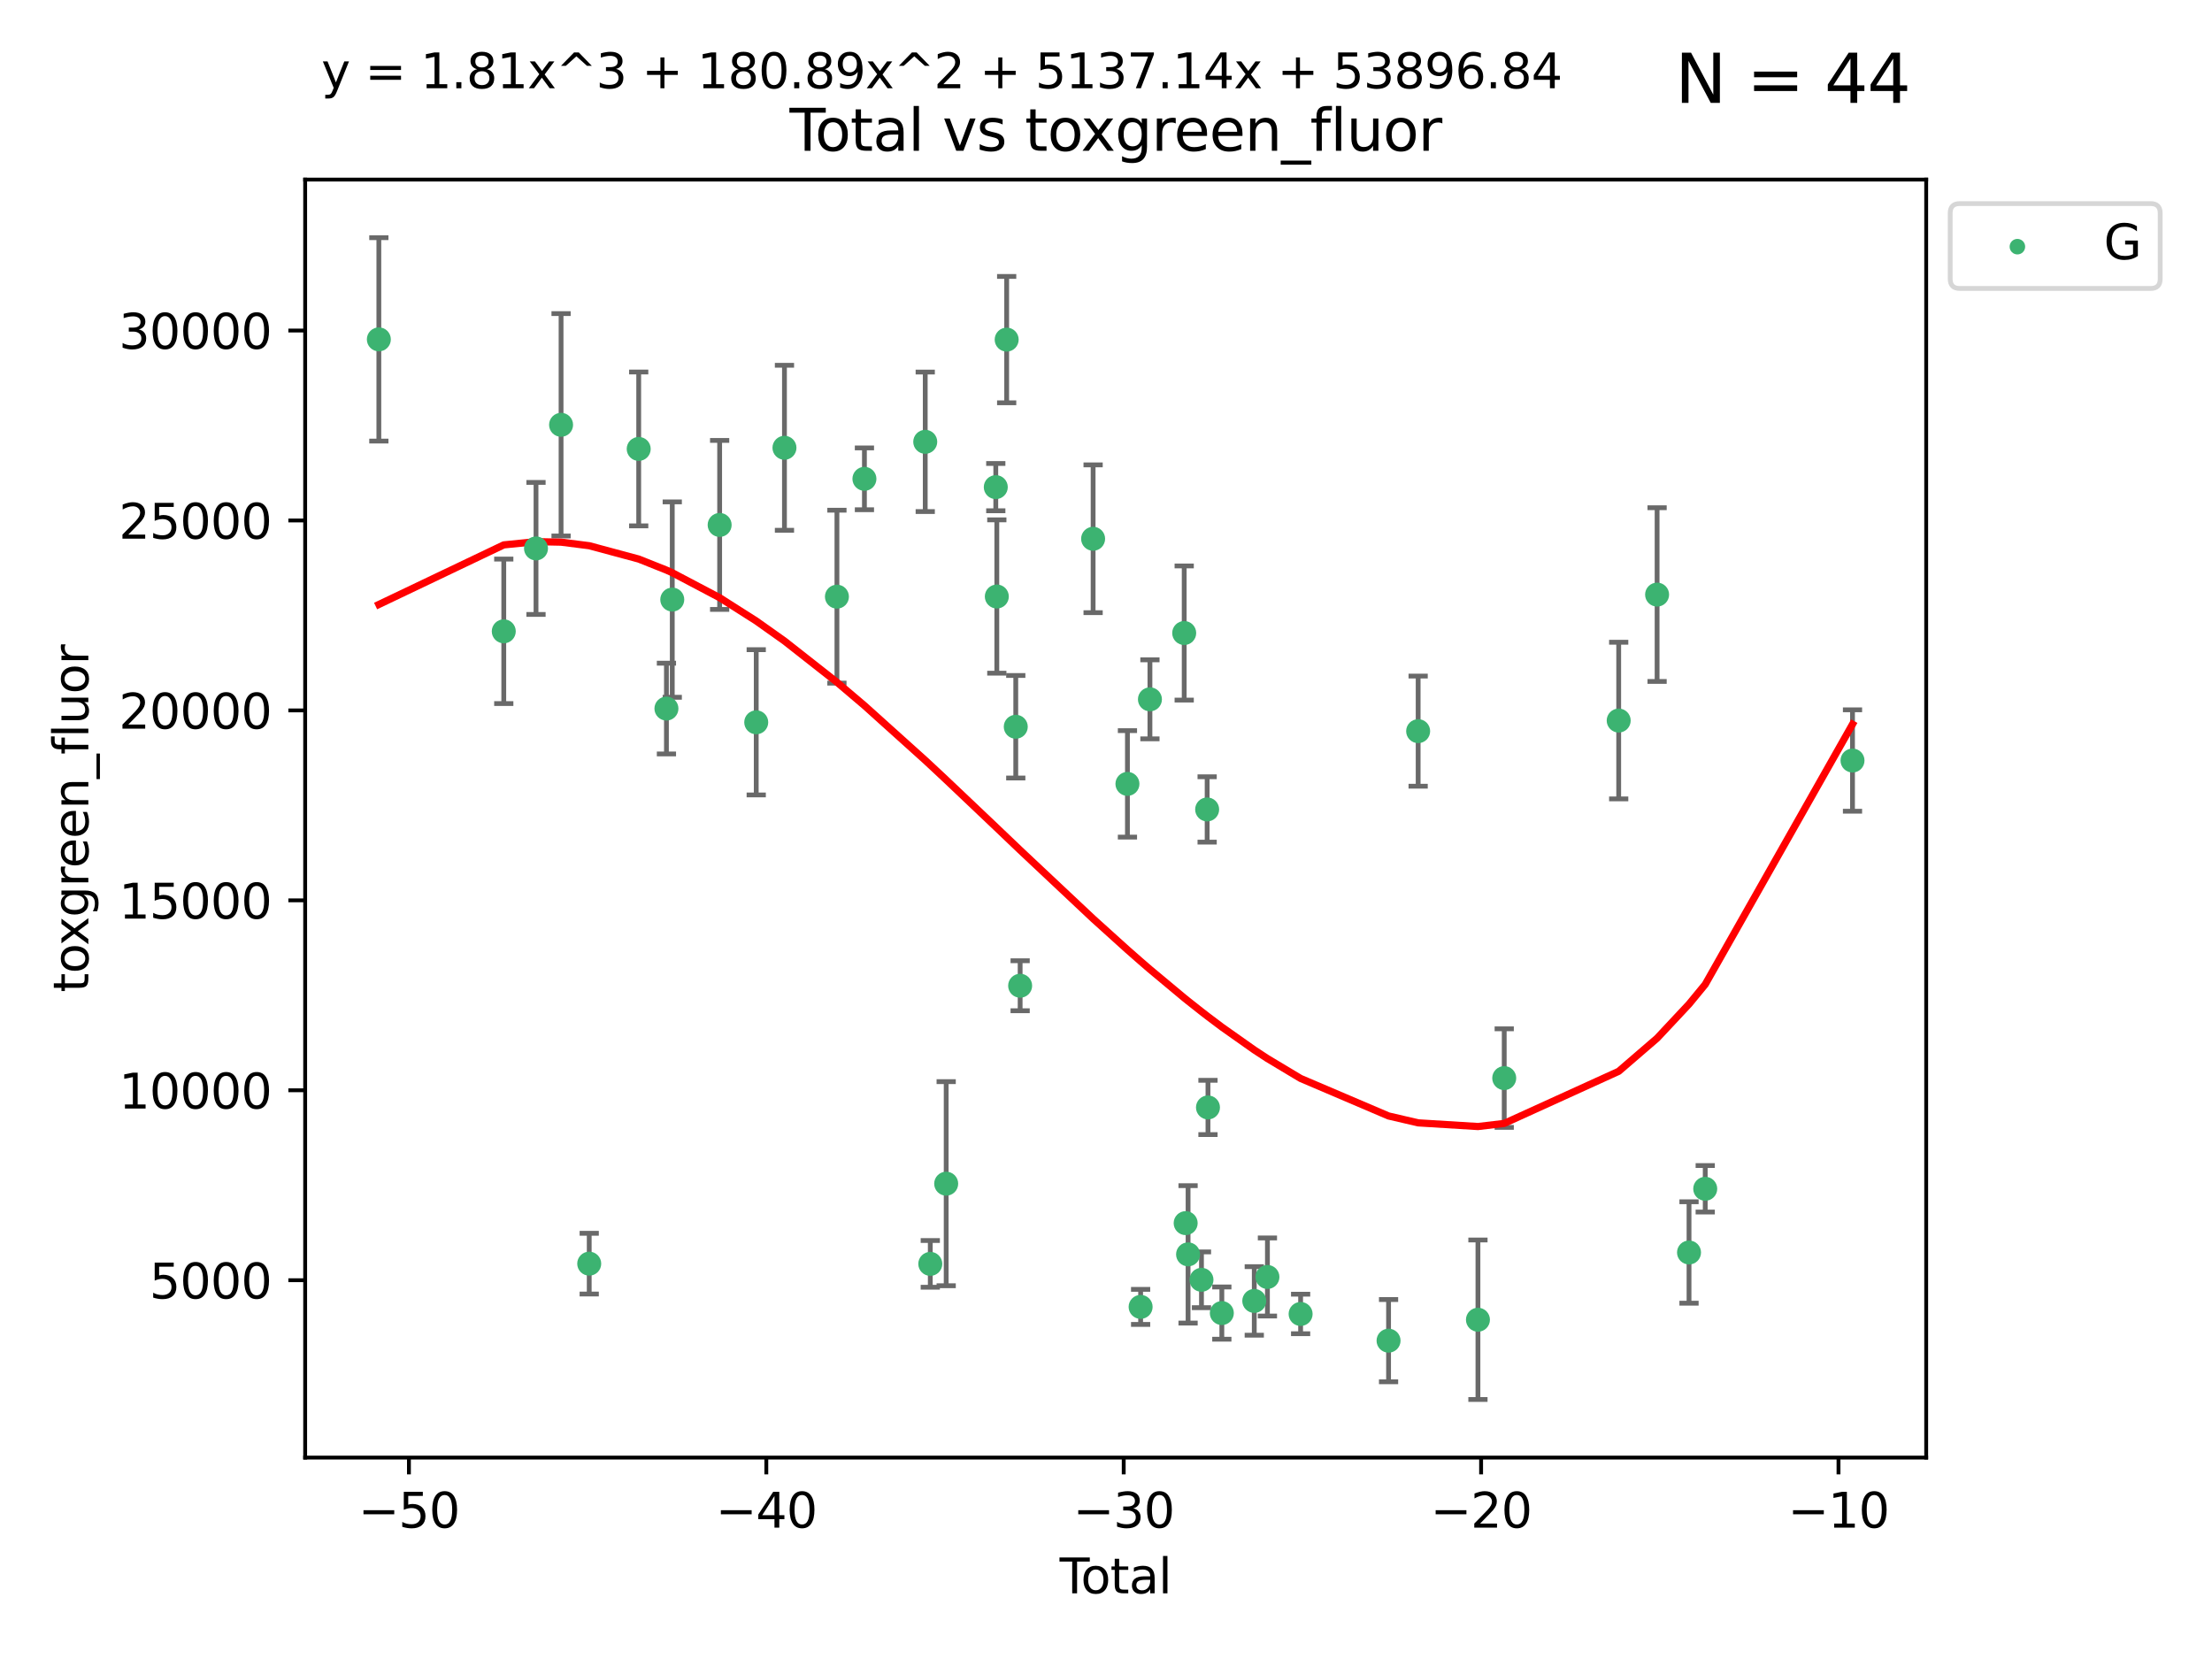 <?xml version="1.0" encoding="utf-8" standalone="no"?>
<!DOCTYPE svg PUBLIC "-//W3C//DTD SVG 1.1//EN"
  "http://www.w3.org/Graphics/SVG/1.1/DTD/svg11.dtd">
<svg xmlns:xlink="http://www.w3.org/1999/xlink" width="460.8pt" height="345.6pt" viewBox="0 0 460.8 345.6" xmlns="http://www.w3.org/2000/svg" version="1.1">
 <defs>
  <style type="text/css">*{stroke-linejoin: round; stroke-linecap: butt}</style>
 </defs>
 <g id="figure_1">
  <g id="patch_1">
   <path d="M 0 345.6 
L 460.8 345.6 
L 460.8 0 
L 0 0 
z
" style="fill: #ffffff"/>
  </g>
  <g id="axes_1">
   <g id="patch_2">
    <path d="M 63.571 303.64 
L 401.26 303.64 
L 401.26 37.411 
L 63.571 37.411 
z
" style="fill: #ffffff"/>
   </g>
   <g id="PathCollection_1">
    <defs>
     <path id="mcfe2c3a60c" d="M 0 1.118 
C 0.297 1.118 0.581 1 0.791 0.791 
C 1 0.581 1.118 0.297 1.118 0 
C 1.118 -0.297 1 -0.581 0.791 -0.791 
C 0.581 -1 0.297 -1.118 0 -1.118 
C -0.297 -1.118 -0.581 -1 -0.791 -0.791 
C -1 -0.581 -1.118 -0.297 -1.118 0 
C -1.118 0.297 -1 0.581 -0.791 0.791 
C -0.581 1 -0.297 1.118 0 1.118 
z
" style="stroke: #3cb371"/>
    </defs>
    <g clip-path="url(#pf14e18484d)">
     <use xlink:href="#mcfe2c3a60c" x="78.921" y="70.697" style="fill: #3cb371; stroke: #3cb371"/>
     <use xlink:href="#mcfe2c3a60c" x="104.945" y="131.515" style="fill: #3cb371; stroke: #3cb371"/>
     <use xlink:href="#mcfe2c3a60c" x="111.661" y="114.247" style="fill: #3cb371; stroke: #3cb371"/>
     <use xlink:href="#mcfe2c3a60c" x="116.882" y="88.495" style="fill: #3cb371; stroke: #3cb371"/>
     <use xlink:href="#mcfe2c3a60c" x="122.745" y="263.244" style="fill: #3cb371; stroke: #3cb371"/>
     <use xlink:href="#mcfe2c3a60c" x="133.054" y="93.519" style="fill: #3cb371; stroke: #3cb371"/>
     <use xlink:href="#mcfe2c3a60c" x="138.83" y="147.608" style="fill: #3cb371; stroke: #3cb371"/>
     <use xlink:href="#mcfe2c3a60c" x="140.045" y="124.902" style="fill: #3cb371; stroke: #3cb371"/>
     <use xlink:href="#mcfe2c3a60c" x="149.915" y="109.353" style="fill: #3cb371; stroke: #3cb371"/>
     <use xlink:href="#mcfe2c3a60c" x="157.537" y="150.469" style="fill: #3cb371; stroke: #3cb371"/>
     <use xlink:href="#mcfe2c3a60c" x="163.418" y="93.281" style="fill: #3cb371; stroke: #3cb371"/>
     <use xlink:href="#mcfe2c3a60c" x="174.347" y="124.296" style="fill: #3cb371; stroke: #3cb371"/>
     <use xlink:href="#mcfe2c3a60c" x="180.076" y="99.749" style="fill: #3cb371; stroke: #3cb371"/>
     <use xlink:href="#mcfe2c3a60c" x="192.744" y="92.039" style="fill: #3cb371; stroke: #3cb371"/>
     <use xlink:href="#mcfe2c3a60c" x="193.795" y="263.288" style="fill: #3cb371; stroke: #3cb371"/>
     <use xlink:href="#mcfe2c3a60c" x="197.107" y="246.582" style="fill: #3cb371; stroke: #3cb371"/>
     <use xlink:href="#mcfe2c3a60c" x="207.44" y="101.477" style="fill: #3cb371; stroke: #3cb371"/>
     <use xlink:href="#mcfe2c3a60c" x="207.655" y="124.265" style="fill: #3cb371; stroke: #3cb371"/>
     <use xlink:href="#mcfe2c3a60c" x="209.708" y="70.746" style="fill: #3cb371; stroke: #3cb371"/>
     <use xlink:href="#mcfe2c3a60c" x="211.603" y="151.397" style="fill: #3cb371; stroke: #3cb371"/>
     <use xlink:href="#mcfe2c3a60c" x="212.514" y="205.347" style="fill: #3cb371; stroke: #3cb371"/>
     <use xlink:href="#mcfe2c3a60c" x="227.715" y="112.237" style="fill: #3cb371; stroke: #3cb371"/>
     <use xlink:href="#mcfe2c3a60c" x="234.867" y="163.297" style="fill: #3cb371; stroke: #3cb371"/>
     <use xlink:href="#mcfe2c3a60c" x="237.612" y="272.248" style="fill: #3cb371; stroke: #3cb371"/>
     <use xlink:href="#mcfe2c3a60c" x="239.552" y="145.683" style="fill: #3cb371; stroke: #3cb371"/>
     <use xlink:href="#mcfe2c3a60c" x="246.69" y="131.87" style="fill: #3cb371; stroke: #3cb371"/>
     <use xlink:href="#mcfe2c3a60c" x="246.995" y="254.801" style="fill: #3cb371; stroke: #3cb371"/>
     <use xlink:href="#mcfe2c3a60c" x="247.498" y="261.306" style="fill: #3cb371; stroke: #3cb371"/>
     <use xlink:href="#mcfe2c3a60c" x="250.289" y="266.605" style="fill: #3cb371; stroke: #3cb371"/>
     <use xlink:href="#mcfe2c3a60c" x="251.47" y="168.62" style="fill: #3cb371; stroke: #3cb371"/>
     <use xlink:href="#mcfe2c3a60c" x="251.643" y="230.701" style="fill: #3cb371; stroke: #3cb371"/>
     <use xlink:href="#mcfe2c3a60c" x="254.53" y="273.537" style="fill: #3cb371; stroke: #3cb371"/>
     <use xlink:href="#mcfe2c3a60c" x="261.288" y="271.005" style="fill: #3cb371; stroke: #3cb371"/>
     <use xlink:href="#mcfe2c3a60c" x="264.028" y="266.018" style="fill: #3cb371; stroke: #3cb371"/>
     <use xlink:href="#mcfe2c3a60c" x="270.942" y="273.724" style="fill: #3cb371; stroke: #3cb371"/>
     <use xlink:href="#mcfe2c3a60c" x="289.262" y="279.285" style="fill: #3cb371; stroke: #3cb371"/>
     <use xlink:href="#mcfe2c3a60c" x="295.426" y="152.313" style="fill: #3cb371; stroke: #3cb371"/>
     <use xlink:href="#mcfe2c3a60c" x="307.883" y="274.926" style="fill: #3cb371; stroke: #3cb371"/>
     <use xlink:href="#mcfe2c3a60c" x="313.358" y="224.588" style="fill: #3cb371; stroke: #3cb371"/>
     <use xlink:href="#mcfe2c3a60c" x="337.204" y="150.105" style="fill: #3cb371; stroke: #3cb371"/>
     <use xlink:href="#mcfe2c3a60c" x="345.204" y="123.865" style="fill: #3cb371; stroke: #3cb371"/>
     <use xlink:href="#mcfe2c3a60c" x="351.854" y="260.916" style="fill: #3cb371; stroke: #3cb371"/>
     <use xlink:href="#mcfe2c3a60c" x="355.23" y="247.646" style="fill: #3cb371; stroke: #3cb371"/>
     <use xlink:href="#mcfe2c3a60c" x="385.911" y="158.432" style="fill: #3cb371; stroke: #3cb371"/>
    </g>
   </g>
   <g id="matplotlib.axis_1">
    <g id="xtick_1">
     <g id="line2d_1">
      <defs>
       <path id="m371d58c2d2" d="M 0 0 
L 0 3.5 
" style="stroke: #000000; stroke-width: 0.8"/>
      </defs>
      <g>
       <use xlink:href="#m371d58c2d2" x="85.187" y="303.64" style="stroke: #000000; stroke-width: 0.8"/>
      </g>
     </g>
     <g id="text_1">
      <!-- −50 -->
      <g transform="translate(74.634 318.238)scale(0.1 -0.1)">
       <defs>
        <path id="DejaVuSans-2212" d="M 678 2272 
L 4684 2272 
L 4684 1741 
L 678 1741 
L 678 2272 
z
" transform="scale(0.016)"/>
        <path id="DejaVuSans-35" d="M 691 4666 
L 3169 4666 
L 3169 4134 
L 1269 4134 
L 1269 2991 
Q 1406 3038 1543 3061 
Q 1681 3084 1819 3084 
Q 2600 3084 3056 2656 
Q 3513 2228 3513 1497 
Q 3513 744 3044 326 
Q 2575 -91 1722 -91 
Q 1428 -91 1123 -41 
Q 819 9 494 109 
L 494 744 
Q 775 591 1075 516 
Q 1375 441 1709 441 
Q 2250 441 2565 725 
Q 2881 1009 2881 1497 
Q 2881 1984 2565 2268 
Q 2250 2553 1709 2553 
Q 1456 2553 1204 2497 
Q 953 2441 691 2322 
L 691 4666 
z
" transform="scale(0.016)"/>
        <path id="DejaVuSans-30" d="M 2034 4250 
Q 1547 4250 1301 3770 
Q 1056 3291 1056 2328 
Q 1056 1369 1301 889 
Q 1547 409 2034 409 
Q 2525 409 2770 889 
Q 3016 1369 3016 2328 
Q 3016 3291 2770 3770 
Q 2525 4250 2034 4250 
z
M 2034 4750 
Q 2819 4750 3233 4129 
Q 3647 3509 3647 2328 
Q 3647 1150 3233 529 
Q 2819 -91 2034 -91 
Q 1250 -91 836 529 
Q 422 1150 422 2328 
Q 422 3509 836 4129 
Q 1250 4750 2034 4750 
z
" transform="scale(0.016)"/>
       </defs>
       <use xlink:href="#DejaVuSans-2212"/>
       <use xlink:href="#DejaVuSans-35" x="83.789"/>
       <use xlink:href="#DejaVuSans-30" x="147.412"/>
      </g>
     </g>
    </g>
    <g id="xtick_2">
     <g id="line2d_2">
      <g>
       <use xlink:href="#m371d58c2d2" x="159.638" y="303.64" style="stroke: #000000; stroke-width: 0.8"/>
      </g>
     </g>
     <g id="text_2">
      <!-- −40 -->
      <g transform="translate(149.086 318.238)scale(0.1 -0.1)">
       <defs>
        <path id="DejaVuSans-34" d="M 2419 4116 
L 825 1625 
L 2419 1625 
L 2419 4116 
z
M 2253 4666 
L 3047 4666 
L 3047 1625 
L 3713 1625 
L 3713 1100 
L 3047 1100 
L 3047 0 
L 2419 0 
L 2419 1100 
L 313 1100 
L 313 1709 
L 2253 4666 
z
" transform="scale(0.016)"/>
       </defs>
       <use xlink:href="#DejaVuSans-2212"/>
       <use xlink:href="#DejaVuSans-34" x="83.789"/>
       <use xlink:href="#DejaVuSans-30" x="147.412"/>
      </g>
     </g>
    </g>
    <g id="xtick_3">
     <g id="line2d_3">
      <g>
       <use xlink:href="#m371d58c2d2" x="234.089" y="303.64" style="stroke: #000000; stroke-width: 0.8"/>
      </g>
     </g>
     <g id="text_3">
      <!-- −30 -->
      <g transform="translate(223.537 318.238)scale(0.1 -0.1)">
       <defs>
        <path id="DejaVuSans-33" d="M 2597 2516 
Q 3050 2419 3304 2112 
Q 3559 1806 3559 1356 
Q 3559 666 3084 287 
Q 2609 -91 1734 -91 
Q 1441 -91 1130 -33 
Q 819 25 488 141 
L 488 750 
Q 750 597 1062 519 
Q 1375 441 1716 441 
Q 2309 441 2620 675 
Q 2931 909 2931 1356 
Q 2931 1769 2642 2001 
Q 2353 2234 1838 2234 
L 1294 2234 
L 1294 2753 
L 1863 2753 
Q 2328 2753 2575 2939 
Q 2822 3125 2822 3475 
Q 2822 3834 2567 4026 
Q 2313 4219 1838 4219 
Q 1578 4219 1281 4162 
Q 984 4106 628 3988 
L 628 4550 
Q 988 4650 1302 4700 
Q 1616 4750 1894 4750 
Q 2613 4750 3031 4423 
Q 3450 4097 3450 3541 
Q 3450 3153 3228 2886 
Q 3006 2619 2597 2516 
z
" transform="scale(0.016)"/>
       </defs>
       <use xlink:href="#DejaVuSans-2212"/>
       <use xlink:href="#DejaVuSans-33" x="83.789"/>
       <use xlink:href="#DejaVuSans-30" x="147.412"/>
      </g>
     </g>
    </g>
    <g id="xtick_4">
     <g id="line2d_4">
      <g>
       <use xlink:href="#m371d58c2d2" x="308.541" y="303.64" style="stroke: #000000; stroke-width: 0.8"/>
      </g>
     </g>
     <g id="text_4">
      <!-- −20 -->
      <g transform="translate(297.988 318.238)scale(0.1 -0.1)">
       <defs>
        <path id="DejaVuSans-32" d="M 1228 531 
L 3431 531 
L 3431 0 
L 469 0 
L 469 531 
Q 828 903 1448 1529 
Q 2069 2156 2228 2338 
Q 2531 2678 2651 2914 
Q 2772 3150 2772 3378 
Q 2772 3750 2511 3984 
Q 2250 4219 1831 4219 
Q 1534 4219 1204 4116 
Q 875 4013 500 3803 
L 500 4441 
Q 881 4594 1212 4672 
Q 1544 4750 1819 4750 
Q 2544 4750 2975 4387 
Q 3406 4025 3406 3419 
Q 3406 3131 3298 2873 
Q 3191 2616 2906 2266 
Q 2828 2175 2409 1742 
Q 1991 1309 1228 531 
z
" transform="scale(0.016)"/>
       </defs>
       <use xlink:href="#DejaVuSans-2212"/>
       <use xlink:href="#DejaVuSans-32" x="83.789"/>
       <use xlink:href="#DejaVuSans-30" x="147.412"/>
      </g>
     </g>
    </g>
    <g id="xtick_5">
     <g id="line2d_5">
      <g>
       <use xlink:href="#m371d58c2d2" x="382.992" y="303.64" style="stroke: #000000; stroke-width: 0.8"/>
      </g>
     </g>
     <g id="text_5">
      <!-- −10 -->
      <g transform="translate(372.44 318.238)scale(0.1 -0.1)">
       <defs>
        <path id="DejaVuSans-31" d="M 794 531 
L 1825 531 
L 1825 4091 
L 703 3866 
L 703 4441 
L 1819 4666 
L 2450 4666 
L 2450 531 
L 3481 531 
L 3481 0 
L 794 0 
L 794 531 
z
" transform="scale(0.016)"/>
       </defs>
       <use xlink:href="#DejaVuSans-2212"/>
       <use xlink:href="#DejaVuSans-31" x="83.789"/>
       <use xlink:href="#DejaVuSans-30" x="147.412"/>
      </g>
     </g>
    </g>
    <g id="text_6">
     <!-- Total -->
     <g transform="translate(220.739 331.917)scale(0.1 -0.1)">
      <defs>
       <path id="DejaVuSans-54" d="M -19 4666 
L 3928 4666 
L 3928 4134 
L 2272 4134 
L 2272 0 
L 1638 0 
L 1638 4134 
L -19 4134 
L -19 4666 
z
" transform="scale(0.016)"/>
       <path id="DejaVuSans-6f" d="M 1959 3097 
Q 1497 3097 1228 2736 
Q 959 2375 959 1747 
Q 959 1119 1226 758 
Q 1494 397 1959 397 
Q 2419 397 2687 759 
Q 2956 1122 2956 1747 
Q 2956 2369 2687 2733 
Q 2419 3097 1959 3097 
z
M 1959 3584 
Q 2709 3584 3137 3096 
Q 3566 2609 3566 1747 
Q 3566 888 3137 398 
Q 2709 -91 1959 -91 
Q 1206 -91 779 398 
Q 353 888 353 1747 
Q 353 2609 779 3096 
Q 1206 3584 1959 3584 
z
" transform="scale(0.016)"/>
       <path id="DejaVuSans-74" d="M 1172 4494 
L 1172 3500 
L 2356 3500 
L 2356 3053 
L 1172 3053 
L 1172 1153 
Q 1172 725 1289 603 
Q 1406 481 1766 481 
L 2356 481 
L 2356 0 
L 1766 0 
Q 1100 0 847 248 
Q 594 497 594 1153 
L 594 3053 
L 172 3053 
L 172 3500 
L 594 3500 
L 594 4494 
L 1172 4494 
z
" transform="scale(0.016)"/>
       <path id="DejaVuSans-61" d="M 2194 1759 
Q 1497 1759 1228 1600 
Q 959 1441 959 1056 
Q 959 750 1161 570 
Q 1363 391 1709 391 
Q 2188 391 2477 730 
Q 2766 1069 2766 1631 
L 2766 1759 
L 2194 1759 
z
M 3341 1997 
L 3341 0 
L 2766 0 
L 2766 531 
Q 2569 213 2275 61 
Q 1981 -91 1556 -91 
Q 1019 -91 701 211 
Q 384 513 384 1019 
Q 384 1609 779 1909 
Q 1175 2209 1959 2209 
L 2766 2209 
L 2766 2266 
Q 2766 2663 2505 2880 
Q 2244 3097 1772 3097 
Q 1472 3097 1187 3025 
Q 903 2953 641 2809 
L 641 3341 
Q 956 3463 1253 3523 
Q 1550 3584 1831 3584 
Q 2591 3584 2966 3190 
Q 3341 2797 3341 1997 
z
" transform="scale(0.016)"/>
       <path id="DejaVuSans-6c" d="M 603 4863 
L 1178 4863 
L 1178 0 
L 603 0 
L 603 4863 
z
" transform="scale(0.016)"/>
      </defs>
      <use xlink:href="#DejaVuSans-54"/>
      <use xlink:href="#DejaVuSans-6f" x="44.084"/>
      <use xlink:href="#DejaVuSans-74" x="105.266"/>
      <use xlink:href="#DejaVuSans-61" x="144.475"/>
      <use xlink:href="#DejaVuSans-6c" x="205.754"/>
     </g>
    </g>
   </g>
   <g id="matplotlib.axis_2">
    <g id="ytick_1">
     <g id="line2d_6">
      <defs>
       <path id="m3f717a1b09" d="M 0 0 
L -3.5 0 
" style="stroke: #000000; stroke-width: 0.8"/>
      </defs>
      <g>
       <use xlink:href="#m3f717a1b09" x="63.571" y="266.693" style="stroke: #000000; stroke-width: 0.8"/>
      </g>
     </g>
     <g id="text_7">
      <!-- 5000 -->
      <g transform="translate(31.121 270.492)scale(0.1 -0.1)">
       <use xlink:href="#DejaVuSans-35"/>
       <use xlink:href="#DejaVuSans-30" x="63.623"/>
       <use xlink:href="#DejaVuSans-30" x="127.246"/>
       <use xlink:href="#DejaVuSans-30" x="190.869"/>
      </g>
     </g>
    </g>
    <g id="ytick_2">
     <g id="line2d_7">
      <g>
       <use xlink:href="#m3f717a1b09" x="63.571" y="227.125" style="stroke: #000000; stroke-width: 0.8"/>
      </g>
     </g>
     <g id="text_8">
      <!-- 10000 -->
      <g transform="translate(24.759 230.924)scale(0.1 -0.1)">
       <use xlink:href="#DejaVuSans-31"/>
       <use xlink:href="#DejaVuSans-30" x="63.623"/>
       <use xlink:href="#DejaVuSans-30" x="127.246"/>
       <use xlink:href="#DejaVuSans-30" x="190.869"/>
       <use xlink:href="#DejaVuSans-30" x="254.492"/>
      </g>
     </g>
    </g>
    <g id="ytick_3">
     <g id="line2d_8">
      <g>
       <use xlink:href="#m3f717a1b09" x="63.571" y="187.557" style="stroke: #000000; stroke-width: 0.8"/>
      </g>
     </g>
     <g id="text_9">
      <!-- 15000 -->
      <g transform="translate(24.759 191.356)scale(0.1 -0.1)">
       <use xlink:href="#DejaVuSans-31"/>
       <use xlink:href="#DejaVuSans-35" x="63.623"/>
       <use xlink:href="#DejaVuSans-30" x="127.246"/>
       <use xlink:href="#DejaVuSans-30" x="190.869"/>
       <use xlink:href="#DejaVuSans-30" x="254.492"/>
      </g>
     </g>
    </g>
    <g id="ytick_4">
     <g id="line2d_9">
      <g>
       <use xlink:href="#m3f717a1b09" x="63.571" y="147.989" style="stroke: #000000; stroke-width: 0.8"/>
      </g>
     </g>
     <g id="text_10">
      <!-- 20000 -->
      <g transform="translate(24.759 151.788)scale(0.1 -0.1)">
       <use xlink:href="#DejaVuSans-32"/>
       <use xlink:href="#DejaVuSans-30" x="63.623"/>
       <use xlink:href="#DejaVuSans-30" x="127.246"/>
       <use xlink:href="#DejaVuSans-30" x="190.869"/>
       <use xlink:href="#DejaVuSans-30" x="254.492"/>
      </g>
     </g>
    </g>
    <g id="ytick_5">
     <g id="line2d_10">
      <g>
       <use xlink:href="#m3f717a1b09" x="63.571" y="108.421" style="stroke: #000000; stroke-width: 0.8"/>
      </g>
     </g>
     <g id="text_11">
      <!-- 25000 -->
      <g transform="translate(24.759 112.22)scale(0.1 -0.1)">
       <use xlink:href="#DejaVuSans-32"/>
       <use xlink:href="#DejaVuSans-35" x="63.623"/>
       <use xlink:href="#DejaVuSans-30" x="127.246"/>
       <use xlink:href="#DejaVuSans-30" x="190.869"/>
       <use xlink:href="#DejaVuSans-30" x="254.492"/>
      </g>
     </g>
    </g>
    <g id="ytick_6">
     <g id="line2d_11">
      <g>
       <use xlink:href="#m3f717a1b09" x="63.571" y="68.853" style="stroke: #000000; stroke-width: 0.8"/>
      </g>
     </g>
     <g id="text_12">
      <!-- 30000 -->
      <g transform="translate(24.759 72.652)scale(0.1 -0.1)">
       <use xlink:href="#DejaVuSans-33"/>
       <use xlink:href="#DejaVuSans-30" x="63.623"/>
       <use xlink:href="#DejaVuSans-30" x="127.246"/>
       <use xlink:href="#DejaVuSans-30" x="190.869"/>
       <use xlink:href="#DejaVuSans-30" x="254.492"/>
      </g>
     </g>
    </g>
    <g id="text_13">
     <!-- toxgreen_fluor -->
     <g transform="translate(18.401 206.72)rotate(-90)scale(0.1 -0.1)">
      <defs>
       <path id="DejaVuSans-78" d="M 3513 3500 
L 2247 1797 
L 3578 0 
L 2900 0 
L 1881 1375 
L 863 0 
L 184 0 
L 1544 1831 
L 300 3500 
L 978 3500 
L 1906 2253 
L 2834 3500 
L 3513 3500 
z
" transform="scale(0.016)"/>
       <path id="DejaVuSans-67" d="M 2906 1791 
Q 2906 2416 2648 2759 
Q 2391 3103 1925 3103 
Q 1463 3103 1205 2759 
Q 947 2416 947 1791 
Q 947 1169 1205 825 
Q 1463 481 1925 481 
Q 2391 481 2648 825 
Q 2906 1169 2906 1791 
z
M 3481 434 
Q 3481 -459 3084 -895 
Q 2688 -1331 1869 -1331 
Q 1566 -1331 1297 -1286 
Q 1028 -1241 775 -1147 
L 775 -588 
Q 1028 -725 1275 -790 
Q 1522 -856 1778 -856 
Q 2344 -856 2625 -561 
Q 2906 -266 2906 331 
L 2906 616 
Q 2728 306 2450 153 
Q 2172 0 1784 0 
Q 1141 0 747 490 
Q 353 981 353 1791 
Q 353 2603 747 3093 
Q 1141 3584 1784 3584 
Q 2172 3584 2450 3431 
Q 2728 3278 2906 2969 
L 2906 3500 
L 3481 3500 
L 3481 434 
z
" transform="scale(0.016)"/>
       <path id="DejaVuSans-72" d="M 2631 2963 
Q 2534 3019 2420 3045 
Q 2306 3072 2169 3072 
Q 1681 3072 1420 2755 
Q 1159 2438 1159 1844 
L 1159 0 
L 581 0 
L 581 3500 
L 1159 3500 
L 1159 2956 
Q 1341 3275 1631 3429 
Q 1922 3584 2338 3584 
Q 2397 3584 2469 3576 
Q 2541 3569 2628 3553 
L 2631 2963 
z
" transform="scale(0.016)"/>
       <path id="DejaVuSans-65" d="M 3597 1894 
L 3597 1613 
L 953 1613 
Q 991 1019 1311 708 
Q 1631 397 2203 397 
Q 2534 397 2845 478 
Q 3156 559 3463 722 
L 3463 178 
Q 3153 47 2828 -22 
Q 2503 -91 2169 -91 
Q 1331 -91 842 396 
Q 353 884 353 1716 
Q 353 2575 817 3079 
Q 1281 3584 2069 3584 
Q 2775 3584 3186 3129 
Q 3597 2675 3597 1894 
z
M 3022 2063 
Q 3016 2534 2758 2815 
Q 2500 3097 2075 3097 
Q 1594 3097 1305 2825 
Q 1016 2553 972 2059 
L 3022 2063 
z
" transform="scale(0.016)"/>
       <path id="DejaVuSans-6e" d="M 3513 2113 
L 3513 0 
L 2938 0 
L 2938 2094 
Q 2938 2591 2744 2837 
Q 2550 3084 2163 3084 
Q 1697 3084 1428 2787 
Q 1159 2491 1159 1978 
L 1159 0 
L 581 0 
L 581 3500 
L 1159 3500 
L 1159 2956 
Q 1366 3272 1645 3428 
Q 1925 3584 2291 3584 
Q 2894 3584 3203 3211 
Q 3513 2838 3513 2113 
z
" transform="scale(0.016)"/>
       <path id="DejaVuSans-5f" d="M 3263 -1063 
L 3263 -1509 
L -63 -1509 
L -63 -1063 
L 3263 -1063 
z
" transform="scale(0.016)"/>
       <path id="DejaVuSans-66" d="M 2375 4863 
L 2375 4384 
L 1825 4384 
Q 1516 4384 1395 4259 
Q 1275 4134 1275 3809 
L 1275 3500 
L 2222 3500 
L 2222 3053 
L 1275 3053 
L 1275 0 
L 697 0 
L 697 3053 
L 147 3053 
L 147 3500 
L 697 3500 
L 697 3744 
Q 697 4328 969 4595 
Q 1241 4863 1831 4863 
L 2375 4863 
z
" transform="scale(0.016)"/>
       <path id="DejaVuSans-75" d="M 544 1381 
L 544 3500 
L 1119 3500 
L 1119 1403 
Q 1119 906 1312 657 
Q 1506 409 1894 409 
Q 2359 409 2629 706 
Q 2900 1003 2900 1516 
L 2900 3500 
L 3475 3500 
L 3475 0 
L 2900 0 
L 2900 538 
Q 2691 219 2414 64 
Q 2138 -91 1772 -91 
Q 1169 -91 856 284 
Q 544 659 544 1381 
z
M 1991 3584 
L 1991 3584 
z
" transform="scale(0.016)"/>
      </defs>
      <use xlink:href="#DejaVuSans-74"/>
      <use xlink:href="#DejaVuSans-6f" x="39.209"/>
      <use xlink:href="#DejaVuSans-78" x="97.266"/>
      <use xlink:href="#DejaVuSans-67" x="156.445"/>
      <use xlink:href="#DejaVuSans-72" x="219.922"/>
      <use xlink:href="#DejaVuSans-65" x="258.785"/>
      <use xlink:href="#DejaVuSans-65" x="320.309"/>
      <use xlink:href="#DejaVuSans-6e" x="381.832"/>
      <use xlink:href="#DejaVuSans-5f" x="445.211"/>
      <use xlink:href="#DejaVuSans-66" x="495.211"/>
      <use xlink:href="#DejaVuSans-6c" x="530.416"/>
      <use xlink:href="#DejaVuSans-75" x="558.199"/>
      <use xlink:href="#DejaVuSans-6f" x="621.578"/>
      <use xlink:href="#DejaVuSans-72" x="682.76"/>
     </g>
    </g>
   </g>
   <g id="LineCollection_1">
    <path d="M 78.921 91.882 
L 78.921 49.513 
" clip-path="url(#pf14e18484d)" style="fill: none; stroke: #696969"/>
    <path d="M 104.945 146.565 
L 104.945 116.466 
" clip-path="url(#pf14e18484d)" style="fill: none; stroke: #696969"/>
    <path d="M 111.661 128.001 
L 111.661 100.493 
" clip-path="url(#pf14e18484d)" style="fill: none; stroke: #696969"/>
    <path d="M 116.882 111.658 
L 116.882 65.332 
" clip-path="url(#pf14e18484d)" style="fill: none; stroke: #696969"/>
    <path d="M 122.745 269.569 
L 122.745 256.919 
" clip-path="url(#pf14e18484d)" style="fill: none; stroke: #696969"/>
    <path d="M 133.054 109.546 
L 133.054 77.492 
" clip-path="url(#pf14e18484d)" style="fill: none; stroke: #696969"/>
    <path d="M 138.83 157.063 
L 138.83 138.153 
" clip-path="url(#pf14e18484d)" style="fill: none; stroke: #696969"/>
    <path d="M 140.045 145.257 
L 140.045 104.548 
" clip-path="url(#pf14e18484d)" style="fill: none; stroke: #696969"/>
    <path d="M 149.915 126.956 
L 149.915 91.751 
" clip-path="url(#pf14e18484d)" style="fill: none; stroke: #696969"/>
    <path d="M 157.537 165.597 
L 157.537 135.341 
" clip-path="url(#pf14e18484d)" style="fill: none; stroke: #696969"/>
    <path d="M 163.418 110.469 
L 163.418 76.093 
" clip-path="url(#pf14e18484d)" style="fill: none; stroke: #696969"/>
    <path d="M 174.347 142.309 
L 174.347 106.282 
" clip-path="url(#pf14e18484d)" style="fill: none; stroke: #696969"/>
    <path d="M 180.076 106.185 
L 180.076 93.313 
" clip-path="url(#pf14e18484d)" style="fill: none; stroke: #696969"/>
    <path d="M 192.744 106.568 
L 192.744 77.509 
" clip-path="url(#pf14e18484d)" style="fill: none; stroke: #696969"/>
    <path d="M 193.795 268.154 
L 193.795 258.423 
" clip-path="url(#pf14e18484d)" style="fill: none; stroke: #696969"/>
    <path d="M 197.107 267.841 
L 197.107 225.323 
" clip-path="url(#pf14e18484d)" style="fill: none; stroke: #696969"/>
    <path d="M 207.44 106.404 
L 207.44 96.549 
" clip-path="url(#pf14e18484d)" style="fill: none; stroke: #696969"/>
    <path d="M 207.655 140.234 
L 207.655 108.295 
" clip-path="url(#pf14e18484d)" style="fill: none; stroke: #696969"/>
    <path d="M 209.708 83.907 
L 209.708 57.586 
" clip-path="url(#pf14e18484d)" style="fill: none; stroke: #696969"/>
    <path d="M 211.603 162.075 
L 211.603 140.718 
" clip-path="url(#pf14e18484d)" style="fill: none; stroke: #696969"/>
    <path d="M 212.514 210.557 
L 212.514 200.138 
" clip-path="url(#pf14e18484d)" style="fill: none; stroke: #696969"/>
    <path d="M 227.715 127.633 
L 227.715 96.841 
" clip-path="url(#pf14e18484d)" style="fill: none; stroke: #696969"/>
    <path d="M 234.867 174.387 
L 234.867 152.207 
" clip-path="url(#pf14e18484d)" style="fill: none; stroke: #696969"/>
    <path d="M 237.612 275.902 
L 237.612 268.594 
" clip-path="url(#pf14e18484d)" style="fill: none; stroke: #696969"/>
    <path d="M 239.552 153.913 
L 239.552 137.454 
" clip-path="url(#pf14e18484d)" style="fill: none; stroke: #696969"/>
    <path d="M 246.69 145.838 
L 246.69 117.901 
" clip-path="url(#pf14e18484d)" style="fill: none; stroke: #696969"/>
    <path d="M 246.995 255.473 
L 246.995 254.128 
" clip-path="url(#pf14e18484d)" style="fill: none; stroke: #696969"/>
    <path d="M 247.498 275.619 
L 247.498 246.993 
" clip-path="url(#pf14e18484d)" style="fill: none; stroke: #696969"/>
    <path d="M 250.289 272.414 
L 250.289 260.795 
" clip-path="url(#pf14e18484d)" style="fill: none; stroke: #696969"/>
    <path d="M 251.47 175.427 
L 251.47 161.813 
" clip-path="url(#pf14e18484d)" style="fill: none; stroke: #696969"/>
    <path d="M 251.643 236.35 
L 251.643 225.052 
" clip-path="url(#pf14e18484d)" style="fill: none; stroke: #696969"/>
    <path d="M 254.53 278.977 
L 254.53 268.098 
" clip-path="url(#pf14e18484d)" style="fill: none; stroke: #696969"/>
    <path d="M 261.288 278.145 
L 261.288 263.865 
" clip-path="url(#pf14e18484d)" style="fill: none; stroke: #696969"/>
    <path d="M 264.028 274.149 
L 264.028 257.888 
" clip-path="url(#pf14e18484d)" style="fill: none; stroke: #696969"/>
    <path d="M 270.942 277.841 
L 270.942 269.608 
" clip-path="url(#pf14e18484d)" style="fill: none; stroke: #696969"/>
    <path d="M 289.262 287.854 
L 289.262 270.717 
" clip-path="url(#pf14e18484d)" style="fill: none; stroke: #696969"/>
    <path d="M 295.426 163.784 
L 295.426 140.842 
" clip-path="url(#pf14e18484d)" style="fill: none; stroke: #696969"/>
    <path d="M 307.883 291.539 
L 307.883 258.313 
" clip-path="url(#pf14e18484d)" style="fill: none; stroke: #696969"/>
    <path d="M 313.358 234.857 
L 313.358 214.32 
" clip-path="url(#pf14e18484d)" style="fill: none; stroke: #696969"/>
    <path d="M 337.204 166.419 
L 337.204 133.792 
" clip-path="url(#pf14e18484d)" style="fill: none; stroke: #696969"/>
    <path d="M 345.204 141.959 
L 345.204 105.771 
" clip-path="url(#pf14e18484d)" style="fill: none; stroke: #696969"/>
    <path d="M 351.854 271.48 
L 351.854 250.353 
" clip-path="url(#pf14e18484d)" style="fill: none; stroke: #696969"/>
    <path d="M 355.23 252.489 
L 355.23 242.802 
" clip-path="url(#pf14e18484d)" style="fill: none; stroke: #696969"/>
    <path d="M 385.911 168.993 
L 385.911 147.871 
" clip-path="url(#pf14e18484d)" style="fill: none; stroke: #696969"/>
   </g>
   <g id="line2d_12">
    <defs>
     <path id="m5cdaa73329" d="M 2 0 
L -2 -0 
" style="stroke: #696969"/>
    </defs>
    <g clip-path="url(#pf14e18484d)">
     <use xlink:href="#m5cdaa73329" x="78.921" y="91.882" style="fill: #696969; stroke: #696969"/>
     <use xlink:href="#m5cdaa73329" x="104.945" y="146.565" style="fill: #696969; stroke: #696969"/>
     <use xlink:href="#m5cdaa73329" x="111.661" y="128.001" style="fill: #696969; stroke: #696969"/>
     <use xlink:href="#m5cdaa73329" x="116.882" y="111.658" style="fill: #696969; stroke: #696969"/>
     <use xlink:href="#m5cdaa73329" x="122.745" y="269.569" style="fill: #696969; stroke: #696969"/>
     <use xlink:href="#m5cdaa73329" x="133.054" y="109.546" style="fill: #696969; stroke: #696969"/>
     <use xlink:href="#m5cdaa73329" x="138.83" y="157.063" style="fill: #696969; stroke: #696969"/>
     <use xlink:href="#m5cdaa73329" x="140.045" y="145.257" style="fill: #696969; stroke: #696969"/>
     <use xlink:href="#m5cdaa73329" x="149.915" y="126.956" style="fill: #696969; stroke: #696969"/>
     <use xlink:href="#m5cdaa73329" x="157.537" y="165.597" style="fill: #696969; stroke: #696969"/>
     <use xlink:href="#m5cdaa73329" x="163.418" y="110.469" style="fill: #696969; stroke: #696969"/>
     <use xlink:href="#m5cdaa73329" x="174.347" y="142.309" style="fill: #696969; stroke: #696969"/>
     <use xlink:href="#m5cdaa73329" x="180.076" y="106.185" style="fill: #696969; stroke: #696969"/>
     <use xlink:href="#m5cdaa73329" x="192.744" y="106.568" style="fill: #696969; stroke: #696969"/>
     <use xlink:href="#m5cdaa73329" x="193.795" y="268.154" style="fill: #696969; stroke: #696969"/>
     <use xlink:href="#m5cdaa73329" x="197.107" y="267.841" style="fill: #696969; stroke: #696969"/>
     <use xlink:href="#m5cdaa73329" x="207.44" y="106.404" style="fill: #696969; stroke: #696969"/>
     <use xlink:href="#m5cdaa73329" x="207.655" y="140.234" style="fill: #696969; stroke: #696969"/>
     <use xlink:href="#m5cdaa73329" x="209.708" y="83.907" style="fill: #696969; stroke: #696969"/>
     <use xlink:href="#m5cdaa73329" x="211.603" y="162.075" style="fill: #696969; stroke: #696969"/>
     <use xlink:href="#m5cdaa73329" x="212.514" y="210.557" style="fill: #696969; stroke: #696969"/>
     <use xlink:href="#m5cdaa73329" x="227.715" y="127.633" style="fill: #696969; stroke: #696969"/>
     <use xlink:href="#m5cdaa73329" x="234.867" y="174.387" style="fill: #696969; stroke: #696969"/>
     <use xlink:href="#m5cdaa73329" x="237.612" y="275.902" style="fill: #696969; stroke: #696969"/>
     <use xlink:href="#m5cdaa73329" x="239.552" y="153.913" style="fill: #696969; stroke: #696969"/>
     <use xlink:href="#m5cdaa73329" x="246.69" y="145.838" style="fill: #696969; stroke: #696969"/>
     <use xlink:href="#m5cdaa73329" x="246.995" y="255.473" style="fill: #696969; stroke: #696969"/>
     <use xlink:href="#m5cdaa73329" x="247.498" y="275.619" style="fill: #696969; stroke: #696969"/>
     <use xlink:href="#m5cdaa73329" x="250.289" y="272.414" style="fill: #696969; stroke: #696969"/>
     <use xlink:href="#m5cdaa73329" x="251.47" y="175.427" style="fill: #696969; stroke: #696969"/>
     <use xlink:href="#m5cdaa73329" x="251.643" y="236.35" style="fill: #696969; stroke: #696969"/>
     <use xlink:href="#m5cdaa73329" x="254.53" y="278.977" style="fill: #696969; stroke: #696969"/>
     <use xlink:href="#m5cdaa73329" x="261.288" y="278.145" style="fill: #696969; stroke: #696969"/>
     <use xlink:href="#m5cdaa73329" x="264.028" y="274.149" style="fill: #696969; stroke: #696969"/>
     <use xlink:href="#m5cdaa73329" x="270.942" y="277.841" style="fill: #696969; stroke: #696969"/>
     <use xlink:href="#m5cdaa73329" x="289.262" y="287.854" style="fill: #696969; stroke: #696969"/>
     <use xlink:href="#m5cdaa73329" x="295.426" y="163.784" style="fill: #696969; stroke: #696969"/>
     <use xlink:href="#m5cdaa73329" x="307.883" y="291.539" style="fill: #696969; stroke: #696969"/>
     <use xlink:href="#m5cdaa73329" x="313.358" y="234.857" style="fill: #696969; stroke: #696969"/>
     <use xlink:href="#m5cdaa73329" x="337.204" y="166.419" style="fill: #696969; stroke: #696969"/>
     <use xlink:href="#m5cdaa73329" x="345.204" y="141.959" style="fill: #696969; stroke: #696969"/>
     <use xlink:href="#m5cdaa73329" x="351.854" y="271.48" style="fill: #696969; stroke: #696969"/>
     <use xlink:href="#m5cdaa73329" x="355.23" y="252.489" style="fill: #696969; stroke: #696969"/>
     <use xlink:href="#m5cdaa73329" x="385.911" y="168.993" style="fill: #696969; stroke: #696969"/>
    </g>
   </g>
   <g id="line2d_13">
    <g clip-path="url(#pf14e18484d)">
     <use xlink:href="#m5cdaa73329" x="78.921" y="49.513" style="fill: #696969; stroke: #696969"/>
     <use xlink:href="#m5cdaa73329" x="104.945" y="116.466" style="fill: #696969; stroke: #696969"/>
     <use xlink:href="#m5cdaa73329" x="111.661" y="100.493" style="fill: #696969; stroke: #696969"/>
     <use xlink:href="#m5cdaa73329" x="116.882" y="65.332" style="fill: #696969; stroke: #696969"/>
     <use xlink:href="#m5cdaa73329" x="122.745" y="256.919" style="fill: #696969; stroke: #696969"/>
     <use xlink:href="#m5cdaa73329" x="133.054" y="77.492" style="fill: #696969; stroke: #696969"/>
     <use xlink:href="#m5cdaa73329" x="138.83" y="138.153" style="fill: #696969; stroke: #696969"/>
     <use xlink:href="#m5cdaa73329" x="140.045" y="104.548" style="fill: #696969; stroke: #696969"/>
     <use xlink:href="#m5cdaa73329" x="149.915" y="91.751" style="fill: #696969; stroke: #696969"/>
     <use xlink:href="#m5cdaa73329" x="157.537" y="135.341" style="fill: #696969; stroke: #696969"/>
     <use xlink:href="#m5cdaa73329" x="163.418" y="76.093" style="fill: #696969; stroke: #696969"/>
     <use xlink:href="#m5cdaa73329" x="174.347" y="106.282" style="fill: #696969; stroke: #696969"/>
     <use xlink:href="#m5cdaa73329" x="180.076" y="93.313" style="fill: #696969; stroke: #696969"/>
     <use xlink:href="#m5cdaa73329" x="192.744" y="77.509" style="fill: #696969; stroke: #696969"/>
     <use xlink:href="#m5cdaa73329" x="193.795" y="258.423" style="fill: #696969; stroke: #696969"/>
     <use xlink:href="#m5cdaa73329" x="197.107" y="225.323" style="fill: #696969; stroke: #696969"/>
     <use xlink:href="#m5cdaa73329" x="207.44" y="96.549" style="fill: #696969; stroke: #696969"/>
     <use xlink:href="#m5cdaa73329" x="207.655" y="108.295" style="fill: #696969; stroke: #696969"/>
     <use xlink:href="#m5cdaa73329" x="209.708" y="57.586" style="fill: #696969; stroke: #696969"/>
     <use xlink:href="#m5cdaa73329" x="211.603" y="140.718" style="fill: #696969; stroke: #696969"/>
     <use xlink:href="#m5cdaa73329" x="212.514" y="200.138" style="fill: #696969; stroke: #696969"/>
     <use xlink:href="#m5cdaa73329" x="227.715" y="96.841" style="fill: #696969; stroke: #696969"/>
     <use xlink:href="#m5cdaa73329" x="234.867" y="152.207" style="fill: #696969; stroke: #696969"/>
     <use xlink:href="#m5cdaa73329" x="237.612" y="268.594" style="fill: #696969; stroke: #696969"/>
     <use xlink:href="#m5cdaa73329" x="239.552" y="137.454" style="fill: #696969; stroke: #696969"/>
     <use xlink:href="#m5cdaa73329" x="246.69" y="117.901" style="fill: #696969; stroke: #696969"/>
     <use xlink:href="#m5cdaa73329" x="246.995" y="254.128" style="fill: #696969; stroke: #696969"/>
     <use xlink:href="#m5cdaa73329" x="247.498" y="246.993" style="fill: #696969; stroke: #696969"/>
     <use xlink:href="#m5cdaa73329" x="250.289" y="260.795" style="fill: #696969; stroke: #696969"/>
     <use xlink:href="#m5cdaa73329" x="251.47" y="161.813" style="fill: #696969; stroke: #696969"/>
     <use xlink:href="#m5cdaa73329" x="251.643" y="225.052" style="fill: #696969; stroke: #696969"/>
     <use xlink:href="#m5cdaa73329" x="254.53" y="268.098" style="fill: #696969; stroke: #696969"/>
     <use xlink:href="#m5cdaa73329" x="261.288" y="263.865" style="fill: #696969; stroke: #696969"/>
     <use xlink:href="#m5cdaa73329" x="264.028" y="257.888" style="fill: #696969; stroke: #696969"/>
     <use xlink:href="#m5cdaa73329" x="270.942" y="269.608" style="fill: #696969; stroke: #696969"/>
     <use xlink:href="#m5cdaa73329" x="289.262" y="270.717" style="fill: #696969; stroke: #696969"/>
     <use xlink:href="#m5cdaa73329" x="295.426" y="140.842" style="fill: #696969; stroke: #696969"/>
     <use xlink:href="#m5cdaa73329" x="307.883" y="258.313" style="fill: #696969; stroke: #696969"/>
     <use xlink:href="#m5cdaa73329" x="313.358" y="214.32" style="fill: #696969; stroke: #696969"/>
     <use xlink:href="#m5cdaa73329" x="337.204" y="133.792" style="fill: #696969; stroke: #696969"/>
     <use xlink:href="#m5cdaa73329" x="345.204" y="105.771" style="fill: #696969; stroke: #696969"/>
     <use xlink:href="#m5cdaa73329" x="351.854" y="250.353" style="fill: #696969; stroke: #696969"/>
     <use xlink:href="#m5cdaa73329" x="355.23" y="242.802" style="fill: #696969; stroke: #696969"/>
     <use xlink:href="#m5cdaa73329" x="385.911" y="147.871" style="fill: #696969; stroke: #696969"/>
    </g>
   </g>
   <g id="line2d_14">
    <path d="M 78.921 125.925 
L 104.945 113.51 
L 111.661 112.833 
L 116.882 112.941 
L 122.745 113.683 
L 133.054 116.459 
L 138.83 118.762 
L 140.045 119.309 
L 149.915 124.512 
L 157.537 129.36 
L 163.418 133.53 
L 174.347 142.119 
L 180.076 146.983 
L 192.744 158.383 
L 193.795 159.359 
L 197.107 162.457 
L 207.44 172.262 
L 207.655 172.467 
L 209.708 174.427 
L 211.603 176.235 
L 212.514 177.104 
L 227.715 191.39 
L 234.867 197.846 
L 237.612 200.255 
L 239.552 201.931 
L 246.69 207.88 
L 246.995 208.125 
L 247.498 208.529 
L 250.289 210.732 
L 251.47 211.645 
L 251.643 211.777 
L 254.53 213.951 
L 261.288 218.721 
L 264.028 220.517 
L 270.942 224.659 
L 289.262 232.476 
L 295.426 233.911 
L 307.883 234.677 
L 313.358 234.028 
L 337.204 223.176 
L 345.204 216.28 
L 351.854 209.174 
L 355.23 205.068 
L 385.911 150.88 
" clip-path="url(#pf14e18484d)" style="fill: none; stroke: #ff0000; stroke-width: 1.5; stroke-linecap: square"/>
   </g>
   <g id="line2d_15">
    <defs>
     <path id="mccf2719568" d="M 0 2 
C 0.53 2 1.039 1.789 1.414 1.414 
C 1.789 1.039 2 0.53 2 0 
C 2 -0.53 1.789 -1.039 1.414 -1.414 
C 1.039 -1.789 0.53 -2 0 -2 
C -0.53 -2 -1.039 -1.789 -1.414 -1.414 
C -1.789 -1.039 -2 -0.53 -2 0 
C -2 0.53 -1.789 1.039 -1.414 1.414 
C -1.039 1.789 -0.53 2 0 2 
z
" style="stroke: #3cb371"/>
    </defs>
    <g clip-path="url(#pf14e18484d)">
     <use xlink:href="#mccf2719568" x="78.921" y="70.697" style="fill: #3cb371; stroke: #3cb371"/>
     <use xlink:href="#mccf2719568" x="104.945" y="131.515" style="fill: #3cb371; stroke: #3cb371"/>
     <use xlink:href="#mccf2719568" x="111.661" y="114.247" style="fill: #3cb371; stroke: #3cb371"/>
     <use xlink:href="#mccf2719568" x="116.882" y="88.495" style="fill: #3cb371; stroke: #3cb371"/>
     <use xlink:href="#mccf2719568" x="122.745" y="263.244" style="fill: #3cb371; stroke: #3cb371"/>
     <use xlink:href="#mccf2719568" x="133.054" y="93.519" style="fill: #3cb371; stroke: #3cb371"/>
     <use xlink:href="#mccf2719568" x="138.83" y="147.608" style="fill: #3cb371; stroke: #3cb371"/>
     <use xlink:href="#mccf2719568" x="140.045" y="124.902" style="fill: #3cb371; stroke: #3cb371"/>
     <use xlink:href="#mccf2719568" x="149.915" y="109.353" style="fill: #3cb371; stroke: #3cb371"/>
     <use xlink:href="#mccf2719568" x="157.537" y="150.469" style="fill: #3cb371; stroke: #3cb371"/>
     <use xlink:href="#mccf2719568" x="163.418" y="93.281" style="fill: #3cb371; stroke: #3cb371"/>
     <use xlink:href="#mccf2719568" x="174.347" y="124.296" style="fill: #3cb371; stroke: #3cb371"/>
     <use xlink:href="#mccf2719568" x="180.076" y="99.749" style="fill: #3cb371; stroke: #3cb371"/>
     <use xlink:href="#mccf2719568" x="192.744" y="92.039" style="fill: #3cb371; stroke: #3cb371"/>
     <use xlink:href="#mccf2719568" x="193.795" y="263.288" style="fill: #3cb371; stroke: #3cb371"/>
     <use xlink:href="#mccf2719568" x="197.107" y="246.582" style="fill: #3cb371; stroke: #3cb371"/>
     <use xlink:href="#mccf2719568" x="207.44" y="101.477" style="fill: #3cb371; stroke: #3cb371"/>
     <use xlink:href="#mccf2719568" x="207.655" y="124.265" style="fill: #3cb371; stroke: #3cb371"/>
     <use xlink:href="#mccf2719568" x="209.708" y="70.746" style="fill: #3cb371; stroke: #3cb371"/>
     <use xlink:href="#mccf2719568" x="211.603" y="151.397" style="fill: #3cb371; stroke: #3cb371"/>
     <use xlink:href="#mccf2719568" x="212.514" y="205.347" style="fill: #3cb371; stroke: #3cb371"/>
     <use xlink:href="#mccf2719568" x="227.715" y="112.237" style="fill: #3cb371; stroke: #3cb371"/>
     <use xlink:href="#mccf2719568" x="234.867" y="163.297" style="fill: #3cb371; stroke: #3cb371"/>
     <use xlink:href="#mccf2719568" x="237.612" y="272.248" style="fill: #3cb371; stroke: #3cb371"/>
     <use xlink:href="#mccf2719568" x="239.552" y="145.683" style="fill: #3cb371; stroke: #3cb371"/>
     <use xlink:href="#mccf2719568" x="246.69" y="131.87" style="fill: #3cb371; stroke: #3cb371"/>
     <use xlink:href="#mccf2719568" x="246.995" y="254.801" style="fill: #3cb371; stroke: #3cb371"/>
     <use xlink:href="#mccf2719568" x="247.498" y="261.306" style="fill: #3cb371; stroke: #3cb371"/>
     <use xlink:href="#mccf2719568" x="250.289" y="266.605" style="fill: #3cb371; stroke: #3cb371"/>
     <use xlink:href="#mccf2719568" x="251.47" y="168.62" style="fill: #3cb371; stroke: #3cb371"/>
     <use xlink:href="#mccf2719568" x="251.643" y="230.701" style="fill: #3cb371; stroke: #3cb371"/>
     <use xlink:href="#mccf2719568" x="254.53" y="273.537" style="fill: #3cb371; stroke: #3cb371"/>
     <use xlink:href="#mccf2719568" x="261.288" y="271.005" style="fill: #3cb371; stroke: #3cb371"/>
     <use xlink:href="#mccf2719568" x="264.028" y="266.018" style="fill: #3cb371; stroke: #3cb371"/>
     <use xlink:href="#mccf2719568" x="270.942" y="273.724" style="fill: #3cb371; stroke: #3cb371"/>
     <use xlink:href="#mccf2719568" x="289.262" y="279.285" style="fill: #3cb371; stroke: #3cb371"/>
     <use xlink:href="#mccf2719568" x="295.426" y="152.313" style="fill: #3cb371; stroke: #3cb371"/>
     <use xlink:href="#mccf2719568" x="307.883" y="274.926" style="fill: #3cb371; stroke: #3cb371"/>
     <use xlink:href="#mccf2719568" x="313.358" y="224.588" style="fill: #3cb371; stroke: #3cb371"/>
     <use xlink:href="#mccf2719568" x="337.204" y="150.105" style="fill: #3cb371; stroke: #3cb371"/>
     <use xlink:href="#mccf2719568" x="345.204" y="123.865" style="fill: #3cb371; stroke: #3cb371"/>
     <use xlink:href="#mccf2719568" x="351.854" y="260.916" style="fill: #3cb371; stroke: #3cb371"/>
     <use xlink:href="#mccf2719568" x="355.23" y="247.646" style="fill: #3cb371; stroke: #3cb371"/>
     <use xlink:href="#mccf2719568" x="385.911" y="158.432" style="fill: #3cb371; stroke: #3cb371"/>
    </g>
   </g>
   <g id="patch_3">
    <path d="M 63.571 303.64 
L 63.571 37.411 
" style="fill: none; stroke: #000000; stroke-width: 0.8; stroke-linejoin: miter; stroke-linecap: square"/>
   </g>
   <g id="patch_4">
    <path d="M 401.26 303.64 
L 401.26 37.411 
" style="fill: none; stroke: #000000; stroke-width: 0.8; stroke-linejoin: miter; stroke-linecap: square"/>
   </g>
   <g id="patch_5">
    <path d="M 63.571 303.64 
L 401.26 303.64 
" style="fill: none; stroke: #000000; stroke-width: 0.8; stroke-linejoin: miter; stroke-linecap: square"/>
   </g>
   <g id="patch_6">
    <path d="M 63.571 37.411 
L 401.26 37.411 
" style="fill: none; stroke: #000000; stroke-width: 0.8; stroke-linejoin: miter; stroke-linecap: square"/>
   </g>
   <g id="text_14">
    <!-- N = 44 -->
    <g transform="translate(348.964 21.426)scale(0.14 -0.14)">
     <defs>
      <path id="DejaVuSans-4e" d="M 628 4666 
L 1478 4666 
L 3547 763 
L 3547 4666 
L 4159 4666 
L 4159 0 
L 3309 0 
L 1241 3903 
L 1241 0 
L 628 0 
L 628 4666 
z
" transform="scale(0.016)"/>
      <path id="DejaVuSans-20" transform="scale(0.016)"/>
      <path id="DejaVuSans-3d" d="M 678 2906 
L 4684 2906 
L 4684 2381 
L 678 2381 
L 678 2906 
z
M 678 1631 
L 4684 1631 
L 4684 1100 
L 678 1100 
L 678 1631 
z
" transform="scale(0.016)"/>
     </defs>
     <use xlink:href="#DejaVuSans-4e"/>
     <use xlink:href="#DejaVuSans-20" x="74.805"/>
     <use xlink:href="#DejaVuSans-3d" x="106.592"/>
     <use xlink:href="#DejaVuSans-20" x="190.381"/>
     <use xlink:href="#DejaVuSans-34" x="222.168"/>
     <use xlink:href="#DejaVuSans-34" x="285.791"/>
    </g>
   </g>
   <g id="text_15">
    <!-- y = 1.81x^3 + 180.89x^2 + 5137.14x + 53896.84 -->
    <g transform="translate(66.948 18.387)scale(0.1 -0.1)">
     <defs>
      <path id="DejaVuSans-79" d="M 2059 -325 
Q 1816 -950 1584 -1140 
Q 1353 -1331 966 -1331 
L 506 -1331 
L 506 -850 
L 844 -850 
Q 1081 -850 1212 -737 
Q 1344 -625 1503 -206 
L 1606 56 
L 191 3500 
L 800 3500 
L 1894 763 
L 2988 3500 
L 3597 3500 
L 2059 -325 
z
" transform="scale(0.016)"/>
      <path id="DejaVuSans-2e" d="M 684 794 
L 1344 794 
L 1344 0 
L 684 0 
L 684 794 
z
" transform="scale(0.016)"/>
      <path id="DejaVuSans-38" d="M 2034 2216 
Q 1584 2216 1326 1975 
Q 1069 1734 1069 1313 
Q 1069 891 1326 650 
Q 1584 409 2034 409 
Q 2484 409 2743 651 
Q 3003 894 3003 1313 
Q 3003 1734 2745 1975 
Q 2488 2216 2034 2216 
z
M 1403 2484 
Q 997 2584 770 2862 
Q 544 3141 544 3541 
Q 544 4100 942 4425 
Q 1341 4750 2034 4750 
Q 2731 4750 3128 4425 
Q 3525 4100 3525 3541 
Q 3525 3141 3298 2862 
Q 3072 2584 2669 2484 
Q 3125 2378 3379 2068 
Q 3634 1759 3634 1313 
Q 3634 634 3220 271 
Q 2806 -91 2034 -91 
Q 1263 -91 848 271 
Q 434 634 434 1313 
Q 434 1759 690 2068 
Q 947 2378 1403 2484 
z
M 1172 3481 
Q 1172 3119 1398 2916 
Q 1625 2713 2034 2713 
Q 2441 2713 2670 2916 
Q 2900 3119 2900 3481 
Q 2900 3844 2670 4047 
Q 2441 4250 2034 4250 
Q 1625 4250 1398 4047 
Q 1172 3844 1172 3481 
z
" transform="scale(0.016)"/>
      <path id="DejaVuSans-5e" d="M 2988 4666 
L 4684 2925 
L 4056 2925 
L 2681 4159 
L 1306 2925 
L 678 2925 
L 2375 4666 
L 2988 4666 
z
" transform="scale(0.016)"/>
      <path id="DejaVuSans-2b" d="M 2944 4013 
L 2944 2272 
L 4684 2272 
L 4684 1741 
L 2944 1741 
L 2944 0 
L 2419 0 
L 2419 1741 
L 678 1741 
L 678 2272 
L 2419 2272 
L 2419 4013 
L 2944 4013 
z
" transform="scale(0.016)"/>
      <path id="DejaVuSans-39" d="M 703 97 
L 703 672 
Q 941 559 1184 500 
Q 1428 441 1663 441 
Q 2288 441 2617 861 
Q 2947 1281 2994 2138 
Q 2813 1869 2534 1725 
Q 2256 1581 1919 1581 
Q 1219 1581 811 2004 
Q 403 2428 403 3163 
Q 403 3881 828 4315 
Q 1253 4750 1959 4750 
Q 2769 4750 3195 4129 
Q 3622 3509 3622 2328 
Q 3622 1225 3098 567 
Q 2575 -91 1691 -91 
Q 1453 -91 1209 -44 
Q 966 3 703 97 
z
M 1959 2075 
Q 2384 2075 2632 2365 
Q 2881 2656 2881 3163 
Q 2881 3666 2632 3958 
Q 2384 4250 1959 4250 
Q 1534 4250 1286 3958 
Q 1038 3666 1038 3163 
Q 1038 2656 1286 2365 
Q 1534 2075 1959 2075 
z
" transform="scale(0.016)"/>
      <path id="DejaVuSans-37" d="M 525 4666 
L 3525 4666 
L 3525 4397 
L 1831 0 
L 1172 0 
L 2766 4134 
L 525 4134 
L 525 4666 
z
" transform="scale(0.016)"/>
      <path id="DejaVuSans-36" d="M 2113 2584 
Q 1688 2584 1439 2293 
Q 1191 2003 1191 1497 
Q 1191 994 1439 701 
Q 1688 409 2113 409 
Q 2538 409 2786 701 
Q 3034 994 3034 1497 
Q 3034 2003 2786 2293 
Q 2538 2584 2113 2584 
z
M 3366 4563 
L 3366 3988 
Q 3128 4100 2886 4159 
Q 2644 4219 2406 4219 
Q 1781 4219 1451 3797 
Q 1122 3375 1075 2522 
Q 1259 2794 1537 2939 
Q 1816 3084 2150 3084 
Q 2853 3084 3261 2657 
Q 3669 2231 3669 1497 
Q 3669 778 3244 343 
Q 2819 -91 2113 -91 
Q 1303 -91 875 529 
Q 447 1150 447 2328 
Q 447 3434 972 4092 
Q 1497 4750 2381 4750 
Q 2619 4750 2861 4703 
Q 3103 4656 3366 4563 
z
" transform="scale(0.016)"/>
     </defs>
     <use xlink:href="#DejaVuSans-79"/>
     <use xlink:href="#DejaVuSans-20" x="59.18"/>
     <use xlink:href="#DejaVuSans-3d" x="90.967"/>
     <use xlink:href="#DejaVuSans-20" x="174.756"/>
     <use xlink:href="#DejaVuSans-31" x="206.543"/>
     <use xlink:href="#DejaVuSans-2e" x="270.166"/>
     <use xlink:href="#DejaVuSans-38" x="301.953"/>
     <use xlink:href="#DejaVuSans-31" x="365.576"/>
     <use xlink:href="#DejaVuSans-78" x="429.199"/>
     <use xlink:href="#DejaVuSans-5e" x="488.379"/>
     <use xlink:href="#DejaVuSans-33" x="572.168"/>
     <use xlink:href="#DejaVuSans-20" x="635.791"/>
     <use xlink:href="#DejaVuSans-2b" x="667.578"/>
     <use xlink:href="#DejaVuSans-20" x="751.367"/>
     <use xlink:href="#DejaVuSans-31" x="783.154"/>
     <use xlink:href="#DejaVuSans-38" x="846.777"/>
     <use xlink:href="#DejaVuSans-30" x="910.4"/>
     <use xlink:href="#DejaVuSans-2e" x="974.023"/>
     <use xlink:href="#DejaVuSans-38" x="1005.811"/>
     <use xlink:href="#DejaVuSans-39" x="1069.434"/>
     <use xlink:href="#DejaVuSans-78" x="1133.057"/>
     <use xlink:href="#DejaVuSans-5e" x="1192.236"/>
     <use xlink:href="#DejaVuSans-32" x="1276.025"/>
     <use xlink:href="#DejaVuSans-20" x="1339.648"/>
     <use xlink:href="#DejaVuSans-2b" x="1371.436"/>
     <use xlink:href="#DejaVuSans-20" x="1455.225"/>
     <use xlink:href="#DejaVuSans-35" x="1487.012"/>
     <use xlink:href="#DejaVuSans-31" x="1550.635"/>
     <use xlink:href="#DejaVuSans-33" x="1614.258"/>
     <use xlink:href="#DejaVuSans-37" x="1677.881"/>
     <use xlink:href="#DejaVuSans-2e" x="1741.504"/>
     <use xlink:href="#DejaVuSans-31" x="1773.291"/>
     <use xlink:href="#DejaVuSans-34" x="1836.914"/>
     <use xlink:href="#DejaVuSans-78" x="1900.537"/>
     <use xlink:href="#DejaVuSans-20" x="1959.717"/>
     <use xlink:href="#DejaVuSans-2b" x="1991.504"/>
     <use xlink:href="#DejaVuSans-20" x="2075.293"/>
     <use xlink:href="#DejaVuSans-35" x="2107.08"/>
     <use xlink:href="#DejaVuSans-33" x="2170.703"/>
     <use xlink:href="#DejaVuSans-38" x="2234.326"/>
     <use xlink:href="#DejaVuSans-39" x="2297.949"/>
     <use xlink:href="#DejaVuSans-36" x="2361.572"/>
     <use xlink:href="#DejaVuSans-2e" x="2425.195"/>
     <use xlink:href="#DejaVuSans-38" x="2456.982"/>
     <use xlink:href="#DejaVuSans-34" x="2520.605"/>
    </g>
   </g>
   <g id="text_16">
    <!-- Total vs toxgreen_fluor -->
    <g transform="translate(164.48 31.411)scale(0.12 -0.12)">
     <defs>
      <path id="DejaVuSans-76" d="M 191 3500 
L 800 3500 
L 1894 563 
L 2988 3500 
L 3597 3500 
L 2284 0 
L 1503 0 
L 191 3500 
z
" transform="scale(0.016)"/>
      <path id="DejaVuSans-73" d="M 2834 3397 
L 2834 2853 
Q 2591 2978 2328 3040 
Q 2066 3103 1784 3103 
Q 1356 3103 1142 2972 
Q 928 2841 928 2578 
Q 928 2378 1081 2264 
Q 1234 2150 1697 2047 
L 1894 2003 
Q 2506 1872 2764 1633 
Q 3022 1394 3022 966 
Q 3022 478 2636 193 
Q 2250 -91 1575 -91 
Q 1294 -91 989 -36 
Q 684 19 347 128 
L 347 722 
Q 666 556 975 473 
Q 1284 391 1588 391 
Q 1994 391 2212 530 
Q 2431 669 2431 922 
Q 2431 1156 2273 1281 
Q 2116 1406 1581 1522 
L 1381 1569 
Q 847 1681 609 1914 
Q 372 2147 372 2553 
Q 372 3047 722 3315 
Q 1072 3584 1716 3584 
Q 2034 3584 2315 3537 
Q 2597 3491 2834 3397 
z
" transform="scale(0.016)"/>
     </defs>
     <use xlink:href="#DejaVuSans-54"/>
     <use xlink:href="#DejaVuSans-6f" x="44.084"/>
     <use xlink:href="#DejaVuSans-74" x="105.266"/>
     <use xlink:href="#DejaVuSans-61" x="144.475"/>
     <use xlink:href="#DejaVuSans-6c" x="205.754"/>
     <use xlink:href="#DejaVuSans-20" x="233.537"/>
     <use xlink:href="#DejaVuSans-76" x="265.324"/>
     <use xlink:href="#DejaVuSans-73" x="324.504"/>
     <use xlink:href="#DejaVuSans-20" x="376.604"/>
     <use xlink:href="#DejaVuSans-74" x="408.391"/>
     <use xlink:href="#DejaVuSans-6f" x="447.6"/>
     <use xlink:href="#DejaVuSans-78" x="505.656"/>
     <use xlink:href="#DejaVuSans-67" x="564.836"/>
     <use xlink:href="#DejaVuSans-72" x="628.312"/>
     <use xlink:href="#DejaVuSans-65" x="667.176"/>
     <use xlink:href="#DejaVuSans-65" x="728.699"/>
     <use xlink:href="#DejaVuSans-6e" x="790.223"/>
     <use xlink:href="#DejaVuSans-5f" x="853.602"/>
     <use xlink:href="#DejaVuSans-66" x="903.602"/>
     <use xlink:href="#DejaVuSans-6c" x="938.807"/>
     <use xlink:href="#DejaVuSans-75" x="966.59"/>
     <use xlink:href="#DejaVuSans-6f" x="1029.969"/>
     <use xlink:href="#DejaVuSans-72" x="1091.15"/>
    </g>
   </g>
   <g id="legend_1">
    <g id="patch_7">
     <path d="M 408.26 60.089 
L 448.008 60.089 
Q 450.008 60.089 450.008 58.089 
L 450.008 44.411 
Q 450.008 42.411 448.008 42.411 
L 408.26 42.411 
Q 406.26 42.411 406.26 44.411 
L 406.26 58.089 
Q 406.26 60.089 408.26 60.089 
z
" style="fill: #ffffff; opacity: 0.8; stroke: #cccccc; stroke-linejoin: miter"/>
    </g>
    <g id="PathCollection_2">
     <g>
      <use xlink:href="#mcfe2c3a60c" x="420.26" y="51.385" style="fill: #3cb371; stroke: #3cb371"/>
     </g>
    </g>
    <g id="text_17">
     <!-- G -->
     <g transform="translate(438.26 54.01)scale(0.1 -0.1)">
      <defs>
       <path id="DejaVuSans-47" d="M 3809 666 
L 3809 1919 
L 2778 1919 
L 2778 2438 
L 4434 2438 
L 4434 434 
Q 4069 175 3628 42 
Q 3188 -91 2688 -91 
Q 1594 -91 976 548 
Q 359 1188 359 2328 
Q 359 3472 976 4111 
Q 1594 4750 2688 4750 
Q 3144 4750 3555 4637 
Q 3966 4525 4313 4306 
L 4313 3634 
Q 3963 3931 3569 4081 
Q 3175 4231 2741 4231 
Q 1884 4231 1454 3753 
Q 1025 3275 1025 2328 
Q 1025 1384 1454 906 
Q 1884 428 2741 428 
Q 3075 428 3337 486 
Q 3600 544 3809 666 
z
" transform="scale(0.016)"/>
      </defs>
      <use xlink:href="#DejaVuSans-47"/>
     </g>
    </g>
   </g>
  </g>
 </g>
 <defs>
  <clipPath id="pf14e18484d">
   <rect x="63.571" y="37.411" width="337.689" height="266.229"/>
  </clipPath>
 </defs>
</svg>
